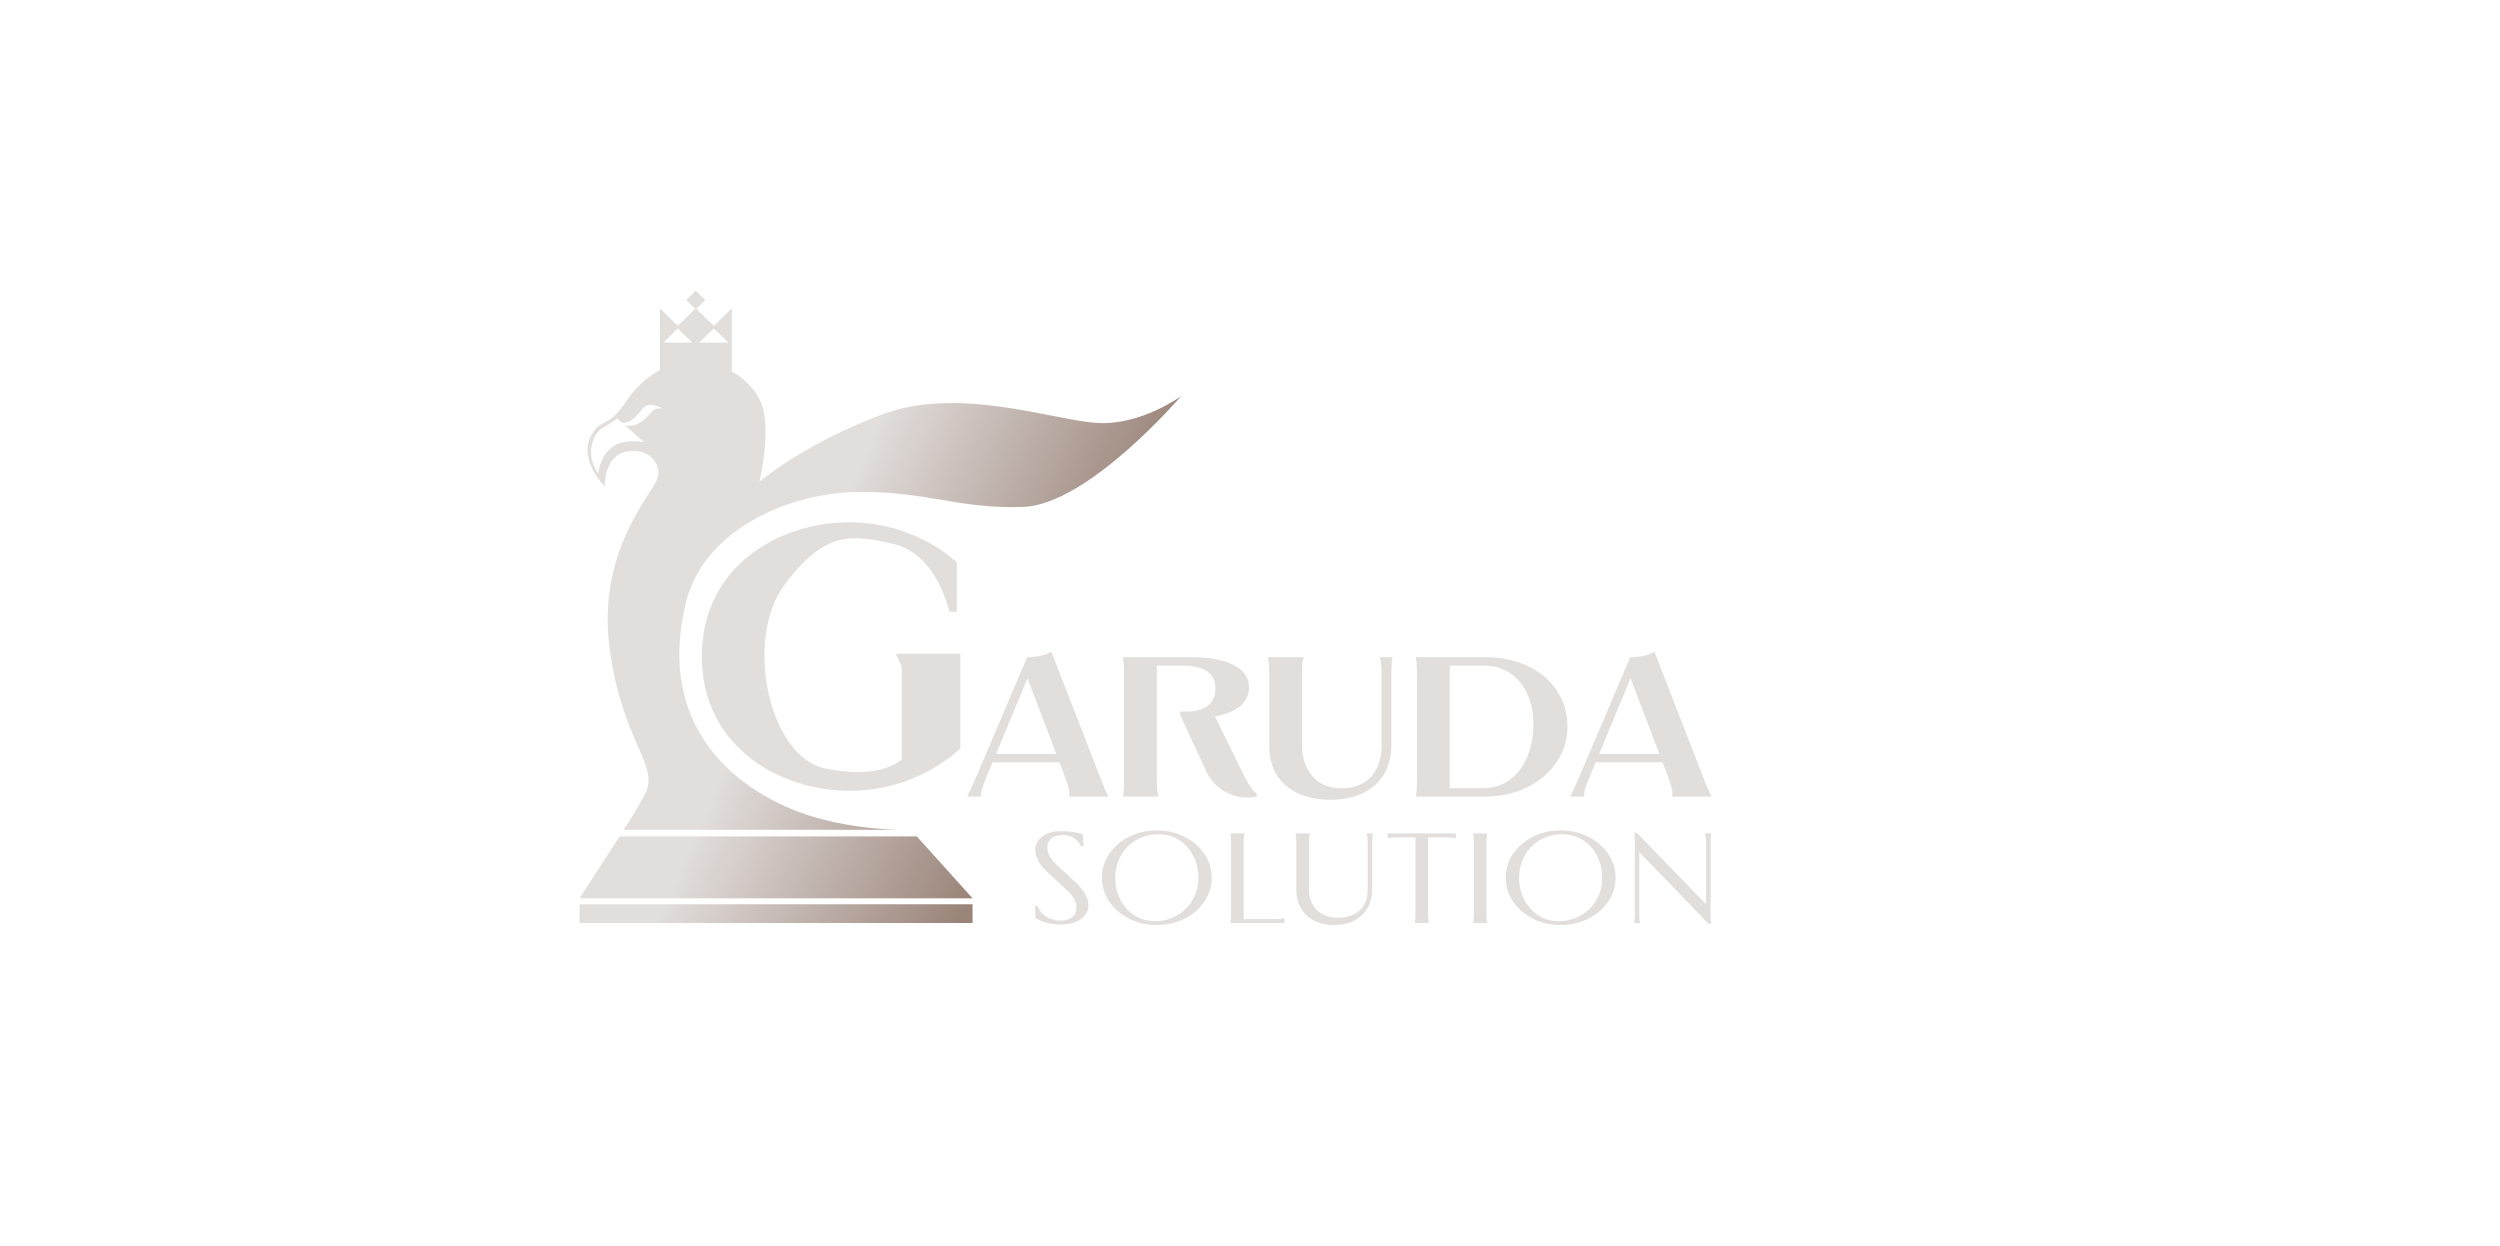 <svg width="2117" height="1055" viewBox="0 0 2117 1055" fill="none" xmlns="http://www.w3.org/2000/svg">
<g clip-path="url(#clip0_497_2)">
<mask id="mask0_497_2" style="mask-type:luminance" maskUnits="userSpaceOnUse" x="0" y="0" width="2117" height="1055">
<path d="M0 -0.002H2116.33V1054.46H0V-0.002Z" fill="white"/>
</mask>
<g mask="url(#mask0_497_2)">
<path d="M904.279 645.516H837.837V638.437H904.279V645.516ZM881.209 555.349C885.022 554.565 888.037 553.385 890.253 551.811L931.042 656.808C932.639 660.853 933.93 664.084 934.917 666.499C935.902 668.916 936.639 670.628 937.133 671.64C937.623 672.649 937.991 673.381 938.241 673.829V674.504H905.387V673.829V673.324C905.509 672.649 905.539 671.808 905.479 670.796C905.417 669.785 905.079 668.129 904.465 665.824C903.847 663.523 902.863 660.516 901.511 656.808L868.659 570.687H871.613L835.806 656.808C834.206 660.629 833.006 663.717 832.206 666.077C831.406 668.436 830.943 670.123 830.823 671.133C830.698 672.145 830.698 672.932 830.823 673.492V673.829V674.504H819.195V673.829C819.443 673.381 819.842 672.649 820.395 671.64C820.949 670.628 821.779 668.916 822.886 666.499C823.994 664.084 825.407 660.853 827.131 656.808L869.766 556.529C873.579 556.529 877.394 556.137 881.209 555.349Z" fill="#E1DEDB"/>
</g>
<mask id="mask1_497_2" style="mask-type:luminance" maskUnits="userSpaceOnUse" x="0" y="0" width="2117" height="1055">
<path d="M0 -0.002H2116.33V1054.46H0V-0.002Z" fill="white"/>
</mask>
<g mask="url(#mask1_497_2)">
<path d="M1035.41 559.561C1042.61 561.585 1048.11 564.506 1051.93 568.325C1055.74 572.145 1057.65 576.753 1057.65 582.145C1057.65 587.428 1055.9 591.977 1052.39 595.797C1048.88 599.617 1043.81 602.566 1037.16 604.645C1030.52 606.725 1022.64 607.762 1013.54 607.762H1008.65H1003.94C1003.2 607.652 1002.47 607.593 1001.73 607.593L1026.83 602.537L1051.38 652.761C1054.33 658.829 1056.73 663.185 1058.57 665.822C1060.42 668.465 1062.33 670.684 1064.3 672.48V674.502C1056.05 676.298 1047.96 675.37 1040.03 671.721C1032.09 668.072 1025.97 662.089 1021.66 653.772L1020.92 652.088L998.959 604.392L1000.07 602.369C1000.81 602.482 1001.64 602.537 1002.56 602.537H1005.79C1013.17 602.537 1018.92 600.797 1023.05 597.313C1027.17 593.832 1029.23 589 1029.23 582.818C1029.23 578.55 1028.15 574.982 1026 572.117C1023.84 569.253 1020.71 567.12 1016.59 565.713C1012.46 564.31 1007.39 563.606 1001.36 563.606H976.627L979.581 560.91V656.806C979.581 659.953 979.609 662.536 979.673 664.558C979.733 666.582 979.858 668.296 980.043 669.7C980.226 671.105 980.503 672.48 980.874 673.828V674.502H950.973V673.828C951.218 672.48 951.402 671.105 951.527 669.7C951.649 668.296 951.741 666.582 951.803 664.558C951.865 662.536 951.895 659.953 951.895 656.806V574.224C951.895 571.08 951.865 568.493 951.803 566.472C951.741 564.449 951.649 562.737 951.527 561.33C951.402 559.926 951.218 558.55 950.973 557.201V556.528H1009.66C1019.63 556.528 1028.21 557.538 1035.41 559.561Z" fill="#E1DEDB"/>
</g>
<mask id="mask2_497_2" style="mask-type:luminance" maskUnits="userSpaceOnUse" x="0" y="0" width="2117" height="1055">
<path d="M0 -0.002H2116.33V1054.46H0V-0.002Z" fill="white"/>
</mask>
<g mask="url(#mask2_497_2)">
<path d="M1103.79 556.527V557.202C1103.42 558.551 1103.14 559.927 1102.96 561.331C1102.77 562.737 1102.65 564.449 1102.59 566.471C1102.53 568.494 1102.5 571.079 1102.5 574.223V630.009C1102.5 641.583 1105.51 650.739 1111.54 657.481C1117.57 664.222 1125.81 667.593 1136.27 667.593C1143.04 667.593 1148.98 666.134 1154.08 663.211C1159.19 660.29 1163.1 656.133 1165.8 650.739C1168.51 645.346 1169.87 639.111 1169.87 632.031V574.223C1169.87 571.079 1169.83 568.494 1169.77 566.471C1169.71 564.449 1169.59 562.737 1169.4 561.331C1169.22 559.927 1168.94 558.551 1168.57 557.202V556.527H1179.09V557.202C1178.84 558.551 1178.66 559.927 1178.54 561.331C1178.41 562.737 1178.32 564.449 1178.26 566.471C1178.2 568.494 1178.17 571.079 1178.17 574.223V631.021C1178.17 640.571 1176.08 648.801 1171.89 655.711C1167.71 662.621 1161.74 667.93 1153.99 671.638C1146.24 675.345 1137.07 677.199 1126.49 677.199C1116.03 677.199 1106.9 675.371 1099.08 671.722C1091.27 668.071 1085.27 662.847 1081.09 656.049C1076.9 649.251 1074.81 641.246 1074.81 632.031V574.223C1074.81 571.079 1074.78 568.494 1074.72 566.471C1074.66 564.449 1074.57 562.737 1074.44 561.331C1074.32 559.927 1074.14 558.551 1073.89 557.202V556.527H1103.79Z" fill="#E1DEDB"/>
</g>
<mask id="mask3_497_2" style="mask-type:luminance" maskUnits="userSpaceOnUse" x="0" y="0" width="2117" height="1055">
<path d="M0 -0.002H2116.33V1054.46H0V-0.002Z" fill="white"/>
</mask>
<g mask="url(#mask3_497_2)">
<path d="M1224.68 667.425H1256.05C1264.79 667.425 1272.39 664.981 1278.85 660.093C1285.31 655.207 1290.2 648.633 1293.52 640.375C1296.84 632.117 1298.5 623.1 1298.5 613.325C1298.5 603.551 1296.75 594.899 1293.24 587.371C1289.74 579.844 1284.82 574.001 1278.48 569.843C1272.14 565.687 1264.91 563.608 1256.79 563.608H1224.68L1227.63 560.911V670.121L1224.68 667.425ZM1293.8 564.028C1304.32 569.029 1312.53 575.995 1318.44 584.927C1324.34 593.859 1327.3 604.056 1327.3 615.516C1327.3 626.303 1324.25 636.22 1318.16 645.263C1312.07 654.308 1303.73 661.443 1293.15 666.667C1282.57 671.892 1270.82 674.504 1257.9 674.504H1199.02V673.829C1199.27 672.481 1199.45 671.107 1199.58 669.7C1199.7 668.296 1199.79 666.583 1199.85 664.56C1199.91 662.537 1199.95 659.953 1199.95 656.807V574.225C1199.95 571.08 1199.91 568.495 1199.85 566.472C1199.79 564.451 1199.7 562.737 1199.58 561.332C1199.45 559.928 1199.27 558.552 1199.02 557.203V556.528H1257.9C1271.31 556.528 1283.28 559.031 1293.8 564.028Z" fill="#E1DEDB"/>
</g>
<mask id="mask4_497_2" style="mask-type:luminance" maskUnits="userSpaceOnUse" x="0" y="0" width="2117" height="1055">
<path d="M0 -0.002H2116.33V1054.46H0V-0.002Z" fill="white"/>
</mask>
<g mask="url(#mask4_497_2)">
<path d="M1414.96 645.516H1348.52V638.437H1414.96V645.516ZM1391.89 555.349C1395.7 554.565 1398.72 553.385 1400.94 551.811L1441.73 656.808C1443.32 660.853 1444.61 664.084 1445.6 666.499C1446.58 668.916 1447.32 670.628 1447.82 671.64C1448.31 672.649 1448.68 673.381 1448.92 673.829V674.504H1416.07V673.829V673.324C1416.19 672.649 1416.22 671.808 1416.16 670.796C1416.1 669.785 1415.76 668.129 1415.15 665.824C1414.53 663.523 1413.55 660.516 1412.19 656.808L1379.34 570.687H1382.3L1346.49 656.808C1344.89 660.629 1343.69 663.717 1342.89 666.077C1342.09 668.436 1341.63 670.123 1341.51 671.133C1341.38 672.145 1341.38 672.932 1341.51 673.492V673.829V674.504H1329.88V673.829C1330.13 673.381 1330.53 672.649 1331.08 671.64C1331.63 670.628 1332.46 668.916 1333.57 666.499C1334.68 664.084 1336.09 660.853 1337.81 656.808L1380.45 556.529C1384.26 556.529 1388.08 556.137 1391.89 555.349Z" fill="#E1DEDB"/>
</g>
<mask id="mask5_497_2" style="mask-type:luminance" maskUnits="userSpaceOnUse" x="0" y="0" width="2117" height="1055">
<path d="M0 -0.002H2116.33V1054.46H0V-0.002Z" fill="white"/>
</mask>
<g mask="url(#mask5_497_2)">
<path d="M758.483 553.572H813.204V633.754C813.204 633.754 778.322 669.629 719.3 669.629C660.28 669.629 594.316 632.266 594.316 555.721C594.316 479.176 660.446 442.309 718.639 442.309C776.834 442.309 810.23 476.365 810.23 476.365V518.026H803.947C803.947 518.026 793.615 469.504 757.326 460.825C721.036 452.145 697.892 449.665 664.082 495.544C630.274 541.42 650.608 640.284 698.47 650.617C746.331 660.949 763.608 643.012 763.608 643.012V564.318L758.483 553.572Z" fill="#E1DEDB"/>
</g>
<path d="M581.118 254.05L588.693 261.472L573.965 275.901L558.781 261.024V290.132V293.034V313.492C548.074 319.05 537.892 328.041 529.238 341.23C526.085 346.034 523.269 349.286 520.781 351.66C512.028 360.016 506.53 357.028 500.264 369.428C489.846 390.041 512.109 411.961 512.109 411.961C512.109 411.961 511.149 385.066 531.64 382.185C552.13 379.302 560.288 395.25 556.773 405.076C551.729 419.178 505.198 467.249 516.288 549.342C527.177 629.945 559.397 648.249 545.998 672.849C532.79 697.097 527.79 702.676 527.79 702.676H761.162C748.757 702.428 722.865 700.92 694.582 693.37C633.802 677.146 553.317 623.356 580.798 510.29C595.412 450.166 665.016 418.002 724.194 416.672C753.224 416.02 774.72 419.518 795.601 423.017C817.289 426.65 838.313 430.284 866.43 429.266C921.621 427.272 1000.08 335.512 1000.08 335.512C1000.08 335.512 965.506 360.778 928.27 358.12C891.033 355.46 811.241 326.868 747.409 350.805C704.541 366.88 669.47 387.153 643.001 407.8C643.001 407.8 654.793 360.765 643.194 338.178C638.213 328.474 629.898 320.242 619.737 314.572V293.034V290.132V261.024L604.444 276.008L589.612 261.476L597.19 254.05L589.156 246.177L581.118 254.05ZM604.444 278.05L616.774 290.132H592.112L604.444 278.05ZM573.965 278.157L586.188 290.132H561.744L573.965 278.157ZM536.322 354.597C537.384 353.733 538.445 352.774 539.56 351.585C541.205 349.866 542.669 347.924 544.469 345.705C546.809 343.236 548.706 342.79 551.16 342.785C554.402 342.842 557.618 344.416 560.685 345.636C557.704 345.813 555.505 345.889 553.522 347.173C552.524 347.82 551.189 349.181 550.068 350.658C548.8 352.348 547.441 353.83 545.948 355.048C541.013 359.069 536.138 361.317 529.396 360.365L534.584 364.901C534.533 364.93 534.488 364.982 534.694 364.998L545.512 374.453C541.194 373.674 527.154 371.828 518.33 378.686C507.216 387.325 506.644 400.997 506.644 400.997C506.644 400.997 498.185 389.901 500.968 377.636C503.918 364.626 510.205 362.449 514.992 359.645C520.42 356.465 522.56 354.389 522.56 354.389L526.265 357.629C526.964 357.83 527.685 357.93 528.426 357.93C530.918 357.93 533.62 356.8 536.322 354.597Z" fill="url(#paint0_linear_497_2)"/>
<path d="M761.164 702.679C766.071 702.777 768.871 702.679 768.871 702.679H761.164Z" fill="url(#paint1_linear_497_2)"/>
<path d="M490.797 781.59H823.562V765.725H490.797V781.59Z" fill="url(#paint2_linear_497_2)"/>
<path d="M524.644 708.286L490.797 760.698L823.564 760.711L776.35 708.286H524.644Z" fill="url(#paint3_linear_497_2)"/>
<mask id="mask6_497_2" style="mask-type:luminance" maskUnits="userSpaceOnUse" x="0" y="0" width="2117" height="1055">
<path d="M0 -0.002H2116.33V1054.46H0V-0.002Z" fill="white"/>
</mask>
<g mask="url(#mask6_497_2)">
<path d="M917.505 716.504H915.243C914.405 714.411 913.21 712.659 911.661 711.252C910.11 709.844 908.31 708.799 906.257 708.111C904.202 707.425 902.046 707.083 899.785 707.083C896.015 707.083 892.914 707.985 890.485 709.789C888.054 711.595 886.841 714.157 886.841 717.477C886.841 719.789 887.469 722.189 888.725 724.68C889.982 727.171 891.783 729.499 894.13 731.664L911.221 747.584C914.655 750.832 917.254 754.064 919.013 757.276C920.773 760.488 921.651 763.539 921.651 766.425C921.651 769.604 920.689 772.436 918.761 774.927C916.833 777.419 914.09 779.367 910.53 780.775C906.969 782.183 902.757 782.887 897.899 782.887C894.13 782.887 890.359 782.417 886.589 781.479C882.818 780.541 879.551 779.169 876.786 777.364L876.41 767.293H878.671C879.591 769.965 881.059 772.22 883.07 774.061C885.081 775.903 887.383 777.293 889.982 778.231C892.578 779.169 895.217 779.639 897.899 779.639C902.003 779.639 905.314 778.645 907.827 776.66C910.342 774.675 911.598 771.949 911.598 768.484C911.598 766.248 910.949 763.9 909.65 761.445C908.35 758.991 906.362 756.536 903.681 754.081L886.589 738.161C883.321 735.131 880.849 732.043 879.174 728.903C877.497 725.761 876.661 722.749 876.661 719.861C876.661 715.241 878.649 711.415 882.63 708.381C886.609 705.349 891.993 703.833 898.779 703.833C905.23 703.833 911.305 704.699 917.002 706.432L917.505 716.504Z" fill="#E1DEDB"/>
</g>
<mask id="mask7_497_2" style="mask-type:luminance" maskUnits="userSpaceOnUse" x="0" y="0" width="2117" height="1055">
<path d="M0 -0.002H2116.33V1054.46H0V-0.002Z" fill="white"/>
</mask>
<g mask="url(#mask7_497_2)">
<path d="M996.806 775.143C1002.42 771.859 1006.82 767.419 1010 761.824C1013.18 756.23 1014.78 750.039 1014.78 743.251C1014.78 736.466 1013.33 730.256 1010.44 724.624C1007.55 718.994 1003.53 714.554 998.378 711.304C993.225 708.056 987.422 706.432 980.971 706.432C974.015 706.432 967.754 708.056 962.183 711.304C956.611 714.554 952.255 718.994 949.113 724.624C945.971 730.256 944.399 736.466 944.399 743.251C944.399 750.039 945.845 756.23 948.735 761.824C951.626 767.419 955.626 771.859 960.738 775.143C965.847 778.43 971.587 780.071 977.955 780.071C984.909 780.071 991.193 778.43 996.806 775.143ZM956.214 777.959C949.091 774.386 943.457 769.531 939.31 763.394C935.163 757.259 933.09 750.544 933.09 743.251C933.09 735.96 935.163 729.246 939.31 723.11C943.457 716.974 949.091 712.116 956.214 708.544C963.334 704.97 971.125 703.183 979.589 703.183C988.051 703.183 995.842 704.97 1002.96 708.544C1010.08 712.116 1015.72 716.974 1019.87 723.11C1024.01 729.246 1026.09 735.96 1026.09 743.251C1026.09 750.544 1024.01 757.259 1019.87 763.394C1015.72 769.531 1010.08 774.386 1002.96 777.959C995.842 781.532 988.051 783.32 979.589 783.32C971.125 783.32 963.334 781.532 956.214 777.959Z" fill="#E1DEDB"/>
</g>
<mask id="mask8_497_2" style="mask-type:luminance" maskUnits="userSpaceOnUse" x="0" y="0" width="2117" height="1055">
<path d="M0 -0.002H2116.33V1054.46H0V-0.002Z" fill="white"/>
</mask>
<g mask="url(#mask8_497_2)">
<path d="M1053.99 705.785V706.217C1053.65 707.157 1053.42 708.058 1053.3 708.925C1053.17 709.791 1053.11 710.874 1053.11 712.174V717.155V780.074L1051.1 778.341H1074.47H1080.25C1081.76 778.341 1083.02 778.286 1084.02 778.178C1085.03 778.07 1086.08 777.871 1087.17 777.583H1087.67V781.59H1041.8V781.155C1042.05 780.29 1042.22 779.407 1042.3 778.503C1042.38 777.601 1042.43 776.499 1042.43 775.201V770.218V717.155V712.174C1042.43 710.874 1042.38 709.774 1042.3 708.87C1042.22 707.969 1042.05 707.085 1041.8 706.217V705.785H1053.99Z" fill="#E1DEDB"/>
</g>
<mask id="mask9_497_2" style="mask-type:luminance" maskUnits="userSpaceOnUse" x="0" y="0" width="2117" height="1055">
<path d="M0 -0.002H2116.33V1054.46H0V-0.002Z" fill="white"/>
</mask>
<g mask="url(#mask9_497_2)">
<path d="M1109.28 705.783V706.215C1108.95 707.155 1108.72 708.056 1108.59 708.923C1108.47 709.79 1108.41 710.872 1108.41 712.172V717.154V752.998C1108.41 760.435 1110.65 766.318 1115.13 770.65C1119.61 774.982 1125.66 777.147 1133.29 777.147C1138.32 777.147 1142.69 776.21 1146.42 774.332C1150.15 772.456 1153.04 769.784 1155.09 766.318C1157.15 762.854 1158.17 758.847 1158.17 754.298V717.154V712.172C1158.17 710.872 1158.11 709.79 1157.98 708.923C1157.86 708.056 1157.63 707.155 1157.29 706.215V705.783H1162.57V706.215C1162.4 707.083 1162.26 707.967 1162.13 708.868C1162.01 709.772 1161.94 710.872 1161.94 712.172V717.154V752.782C1161.94 759.136 1160.58 764.604 1157.86 769.188C1155.14 773.774 1151.34 777.275 1146.48 779.694C1141.62 782.111 1136.05 783.32 1129.77 783.32C1123.49 783.32 1117.91 782.111 1113.06 779.694C1108.2 777.275 1104.42 773.774 1101.74 769.188C1099.06 764.604 1097.72 759.136 1097.72 752.782V717.154V712.172C1097.72 710.872 1097.66 709.772 1097.53 708.868C1097.41 707.967 1097.26 707.083 1097.09 706.215V705.783H1109.28Z" fill="#E1DEDB"/>
</g>
<mask id="mask10_497_2" style="mask-type:luminance" maskUnits="userSpaceOnUse" x="0" y="0" width="2117" height="1055">
<path d="M0 -0.002H2116.33V1054.46H0V-0.002Z" fill="white"/>
</mask>
<g mask="url(#mask10_497_2)">
<path d="M1232.82 705.785V709.791H1232.32C1231.31 709.575 1230.33 709.413 1229.37 709.305C1228.4 709.197 1227.23 709.125 1225.85 709.087C1224.46 709.051 1222.81 709.034 1220.88 709.034H1207.31L1209.32 707.301V770.218C1209.32 772.097 1209.34 773.685 1209.38 774.983C1209.42 776.283 1209.47 777.33 1209.51 778.125C1209.55 778.919 1209.66 779.678 1209.82 780.398L1209.95 781.155V781.59H1198.01V781.155L1198.14 780.398C1198.3 779.678 1198.41 778.919 1198.45 778.125C1198.49 777.33 1198.53 776.283 1198.58 774.983C1198.62 773.685 1198.64 772.097 1198.64 770.218V707.301L1200.65 709.034H1187.08C1185.15 709.034 1183.5 709.051 1182.11 709.087C1180.73 709.125 1179.56 709.197 1178.59 709.305C1177.63 709.413 1176.65 709.575 1175.64 709.791H1175.14V705.785H1232.82Z" fill="#E1DEDB"/>
</g>
<mask id="mask11_497_2" style="mask-type:luminance" maskUnits="userSpaceOnUse" x="0" y="0" width="2117" height="1055">
<path d="M0 -0.002H2116.33V1054.46H0V-0.002Z" fill="white"/>
</mask>
<g mask="url(#mask11_497_2)">
<path d="M1259.34 705.785V706.217C1259.17 707.085 1259.02 707.969 1258.9 708.87C1258.77 709.774 1258.71 710.874 1258.71 712.174V717.155V770.218V775.201C1258.71 776.499 1258.77 777.601 1258.9 778.503C1259.02 779.407 1259.17 780.29 1259.34 781.155V781.59H1247.4V781.155C1247.65 780.29 1247.82 779.407 1247.9 778.503C1247.98 777.601 1248.03 776.499 1248.03 775.201V770.218V717.155V712.174C1248.03 710.874 1247.98 709.774 1247.9 708.87C1247.82 707.969 1247.65 707.085 1247.4 706.217V705.785H1259.34Z" fill="#E1DEDB"/>
</g>
<mask id="mask12_497_2" style="mask-type:luminance" maskUnits="userSpaceOnUse" x="0" y="0" width="2117" height="1055">
<path d="M0 -0.002H2116.33V1054.46H0V-0.002Z" fill="white"/>
</mask>
<g mask="url(#mask12_497_2)">
<path d="M1338.76 775.143C1344.37 771.859 1348.77 767.419 1351.96 761.824C1355.14 756.23 1356.73 750.039 1356.73 743.251C1356.73 736.466 1355.29 730.256 1352.4 724.624C1349.51 718.994 1345.49 714.554 1340.33 711.304C1335.18 708.056 1329.38 706.432 1322.93 706.432C1315.97 706.432 1309.71 708.056 1304.14 711.304C1298.57 714.554 1294.21 718.994 1291.07 724.624C1287.93 730.256 1286.36 736.466 1286.36 743.251C1286.36 750.039 1287.8 756.23 1290.69 761.824C1293.58 767.419 1297.58 771.859 1302.69 775.143C1307.8 778.43 1313.54 780.071 1319.91 780.071C1326.87 780.071 1333.15 778.43 1338.76 775.143ZM1298.17 777.959C1291.05 774.386 1285.41 769.531 1281.27 763.394C1277.12 757.259 1275.05 750.544 1275.05 743.251C1275.05 735.96 1277.12 729.246 1281.27 723.11C1285.41 716.974 1291.05 712.116 1298.17 708.544C1305.29 704.97 1313.08 703.183 1321.55 703.183C1330.01 703.183 1337.8 704.97 1344.92 708.544C1352.04 712.116 1357.68 716.974 1361.82 723.11C1365.97 729.246 1368.05 735.96 1368.05 743.251C1368.05 750.544 1365.97 757.259 1361.82 763.394C1357.68 769.531 1352.04 774.386 1344.92 777.959C1337.8 781.532 1330.01 783.32 1321.55 783.32C1313.08 783.32 1305.29 781.532 1298.17 777.959Z" fill="#E1DEDB"/>
</g>
<mask id="mask13_497_2" style="mask-type:luminance" maskUnits="userSpaceOnUse" x="0" y="0" width="2117" height="1055">
<path d="M0 -0.002H2116.33V1054.46H0V-0.002Z" fill="white"/>
</mask>
<g mask="url(#mask13_497_2)">
<path d="M1386.14 705.241L1448.35 769.566H1444.71V717.154V712.172C1444.71 710.873 1444.64 709.789 1444.52 708.924C1444.39 708.056 1444.16 707.156 1443.83 706.214V705.782H1449.11V706.214C1448.94 707.082 1448.79 707.966 1448.67 708.869C1448.54 709.772 1448.48 710.873 1448.48 712.172V717.154V771.841V776.118C1448.48 777.31 1448.54 778.357 1448.67 779.26C1448.79 780.162 1448.94 781.118 1449.11 782.129H1446.72L1384.51 717.804H1388.15V770.216V775.198C1388.15 776.497 1388.22 777.581 1388.34 778.446C1388.47 779.313 1388.7 780.216 1389.03 781.154V781.588H1383.75V781.154C1384 780.288 1384.17 779.405 1384.26 778.501C1384.34 777.6 1384.38 776.497 1384.38 775.198V770.216V715.529V711.252C1384.38 710.06 1384.32 709.014 1384.19 708.11C1384.07 707.209 1383.92 706.253 1383.75 705.241H1386.14Z" fill="#E1DEDB"/>
</g>
</g>
<defs>
<linearGradient id="paint0_linear_497_2" x1="578.053" y1="436.479" x2="902.053" y2="580.479" gradientUnits="userSpaceOnUse">
<stop stop-color="#E2DEDC"/>
<stop offset="0.337" stop-color="#E2DEDC"/>
<stop offset="1" stop-color="#9A8479"/>
</linearGradient>
<linearGradient id="paint1_linear_497_2" x1="510.1" y1="589.382" x2="834.099" y2="733.381" gradientUnits="userSpaceOnUse">
<stop stop-color="#E2DEDC"/>
<stop offset="0.337" stop-color="#E2DEDC"/>
<stop offset="1" stop-color="#9A8479"/>
</linearGradient>
<linearGradient id="paint2_linear_497_2" x1="465.966" y1="688.673" x2="789.966" y2="832.673" gradientUnits="userSpaceOnUse">
<stop stop-color="#E2DEDC"/>
<stop offset="0.337" stop-color="#E2DEDC"/>
<stop offset="1" stop-color="#9A8479"/>
</linearGradient>
<linearGradient id="paint3_linear_497_2" x1="476.607" y1="664.728" x2="800.607" y2="808.728" gradientUnits="userSpaceOnUse">
<stop stop-color="#E2DEDC"/>
<stop offset="0.337" stop-color="#E2DEDC"/>
<stop offset="1" stop-color="#9A8479"/>
</linearGradient>
<clipPath id="clip0_497_2">
<rect width="2116.33" height="1054.46" fill="white"/>
</clipPath>
</defs>
</svg>
